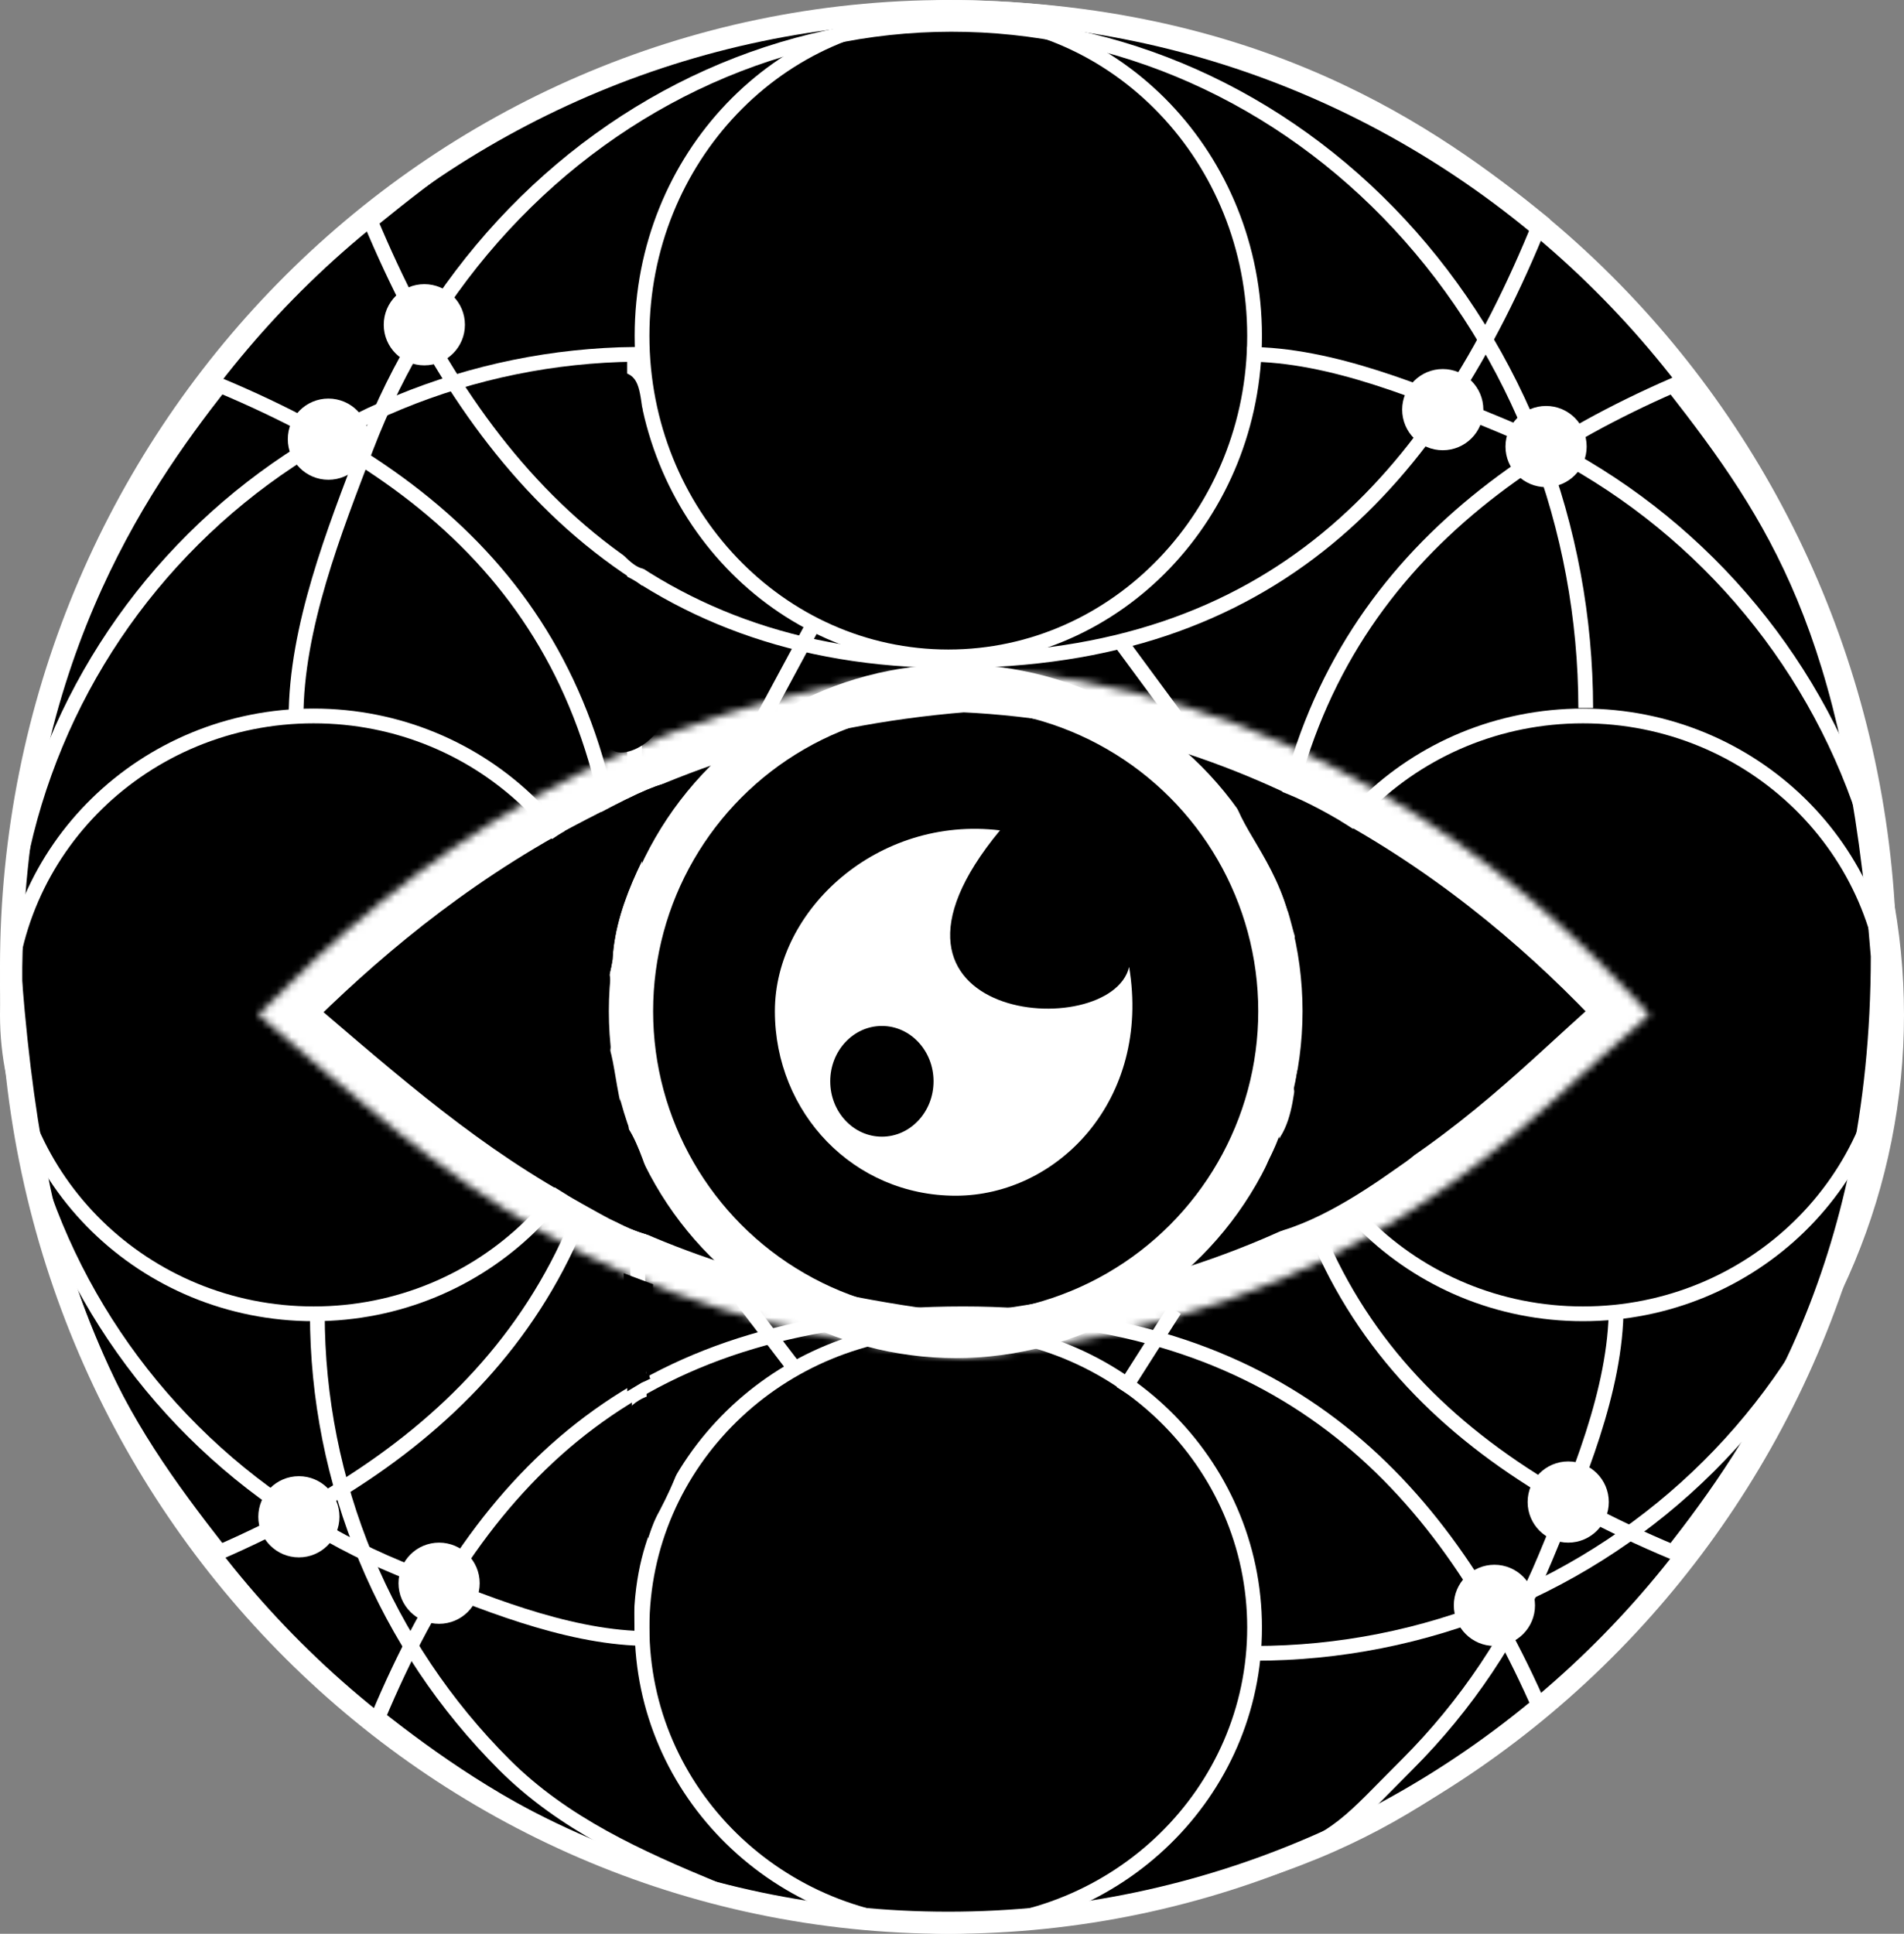 <svg width="258" height="262" viewBox="0 0 258 262" fill="none" xmlns="http://www.w3.org/2000/svg">
<rect x="0" y="0" width="258" height="262" fill="#808080" stroke="none"/>
<path d="M255.5 131C255.5 202.548 198.613 260.5 128.5 260.5C58.387 260.5 1.5 202.548 1.5 131C1.5 59.452 58.387 1.5 128.5 1.5C198.613 1.5 255.5 59.452 255.5 131Z" fill="black" stroke="white" stroke-width="3"/>
<path d="M170 220.5C170 242.845 151.442 261 128.5 261C105.558 261 87 242.845 87 220.5C87 198.155 105.558 180 128.5 180C151.442 180 170 198.155 170 220.5Z" stroke="white" stroke-width="2"/>
<path d="M256 137.5C256 159.845 237.442 178 214.5 178C191.558 178 173 159.845 173 137.5C173 115.155 191.558 97 214.5 97C237.442 97 256 115.155 256 137.5Z" stroke="white" stroke-width="2"/>
<path d="M170 45.5C170 69.568 151.377 89 128.5 89C105.623 89 87 69.568 87 45.5C87 21.432 105.623 2 128.5 2C151.377 2 170 21.432 170 45.5Z" stroke="white" stroke-width="2"/>
<path d="M84 137.5C84 159.845 65.442 178 42.5 178C19.558 178 1 159.845 1 137.5C1 115.155 19.558 97 42.5 97C65.442 97 84 115.155 84 137.5Z" stroke="white" stroke-width="2"/>
<path d="M187.604 80.736C197.261 68.225 210.838 59.146 226.689 52.225C233.723 61.224 239.737 69.52 244.451 80.883C249.271 92.499 252.754 107.378 254.5 129.539C254.49 172.213 237.633 196.282 226.682 210.284C209.607 203.12 196.028 194.069 186.676 181.575C177.206 168.923 172 152.647 172 131C172 109.696 177.816 93.417 187.604 80.736Z" stroke="white" stroke-width="2"/>
<path d="M68.896 181.764C59.239 194.275 45.662 203.354 29.811 210.275C22.777 201.276 16.763 192.98 12.049 181.617C7.229 170.001 3.746 155.122 2 132.961C2.01 90.287 18.867 66.218 29.817 52.216C46.892 59.38 60.472 68.431 69.824 80.925C79.294 93.576 84.5 109.853 84.5 131.5C84.5 152.804 78.684 169.083 68.896 181.764Z" stroke="white" stroke-width="2"/>
<path d="M78.74 72.022C66.225 61.336 57.162 46.55 50.211 29.985C59.25 22.649 67.578 16.378 78.987 11.463C90.637 6.445 105.558 2.818 127.785 1C170.61 1.011 194.753 18.586 208.798 29.991C201.6 47.827 192.444 62.617 179.823 72.986C167.063 83.47 150.681 89.5 129 89.5C107.664 89.5 91.407 82.837 78.74 72.022Z" stroke="white" stroke-width="2"/>
<path d="M180.52 193.109C192.903 202.518 201.858 215.845 208.775 231.689C199.765 238.747 191.591 245.003 180.347 249.96C168.86 255.024 154.112 258.755 131.961 260.5C89.287 260.49 65.218 243.633 51.216 232.682C58.38 215.607 67.431 202.028 79.925 192.676C92.576 183.206 108.853 178 130.5 178C151.813 178 167.968 183.572 180.52 193.109Z" stroke="white" stroke-width="2"/>
<mask id="path-10-inside-1_56_87" fill="white">
<path d="M223.5 137.475C206.5 151.5 186.5 178 130.5 184C79.5 178 61.5 160 35 137.475C54 118 83.5 94.281 130.5 90.5C174.5 92.5 205.5 117.5 223.5 137.475Z"/>
</mask>
<path d="M223.5 137.475L227.318 142.103L232.153 138.114L227.957 133.458L223.5 137.475ZM130.5 184L129.799 189.959L130.469 190.038L131.139 189.966L130.5 184ZM35 137.475L30.705 133.285C29.544 134.475 28.929 136.093 29.006 137.754C29.084 139.415 29.847 140.969 31.114 142.046L35 137.475ZM130.5 90.5L130.772 84.506L130.395 84.489L130.019 84.519L130.5 90.5ZM219.682 132.846C210.33 140.562 202.173 149.786 188.368 158.708C175.03 167.327 156.927 175.134 129.861 178.034L131.139 189.966C160.073 186.866 179.97 178.423 194.882 168.786C209.327 159.451 219.67 148.413 227.318 142.103L219.682 132.846ZM131.201 178.041C106.367 175.119 89.912 169.327 76.528 161.718C62.957 154.003 52.355 144.352 38.886 132.903L31.114 142.046C44.145 153.123 55.793 163.734 70.597 172.15C85.588 180.673 103.633 186.881 129.799 189.959L131.201 178.041ZM39.295 141.665C57.779 122.719 86.006 100.099 130.981 96.481L130.019 84.519C80.994 88.463 50.221 113.281 30.705 133.285L39.295 141.665ZM130.228 96.494C171.967 98.391 201.577 122.11 219.043 141.491L227.957 133.458C209.423 112.89 177.033 86.609 130.772 84.506L130.228 96.494Z" fill="white" mask="url(#path-10-inside-1_56_87)"/>
<circle cx="129.5" cy="137" r="44" stroke="white" stroke-width="6"/>
<path d="M153 131C156 149 143.307 162 129.5 162C115.693 162 105 150.807 105 137C105 123.193 119 110.5 135.5 112.5C114 138.5 150.5 141.5 153 131Z" fill="white"/>
<ellipse cx="119.5" cy="146.5" rx="7" ry="7.5" fill="black"/>
<path d="M84.5 151.274C85.5 167.274 85.822 166.904 81 164.274C75.5 161.274 68 156.774 64.5 151.274C73.5 147.774 72.977 141.274 78.5 141.274C83.5 138 82.5 143.5 84.5 151.274Z" fill="black"/>
<path d="M166.824 106.797C169 102.501 195.5 117.501 190.221 121.502C185.228 125.285 184.902 135.779 179.995 140.071C177.697 131.325 176.574 131.376 174.965 125.082C172.644 116.008 167.835 112.294 166.824 106.797Z" fill="black"/>
<path d="M179.502 149.502C194.312 155.638 193.62 155.186 189.138 158.36C184.025 161.981 176.686 166.739 170.207 167.464C171.021 157.842 171.073 158.961 173.501 154.001C177.002 148.501 174 138.001 179.502 149.502Z" fill="black"/>
<path d="M86.988 221.986C76.451 221.7 65.149 217.04 55.106 212.899C54.762 212.757 54.418 212.615 54.077 212.474C43.644 208.178 34.166 201.88 26.182 193.941C18.198 186.002 11.865 176.578 7.544 166.206C3.224 155.834 1 144.718 1 133.491C1 122.265 3.224 111.149 7.544 100.777C11.865 90.405 18.198 80.981 26.182 73.042C34.166 65.103 43.644 58.805 54.077 54.508C64.201 50.339 75.031 48.132 85.983 48.006L85.983 133.491L85.983 133.503L86.988 221.986Z" stroke="white" stroke-width="2"/>
<path d="M92.476 70.309C88.863 79.782 86.644 77.835 82.96 73.485C80.017 70.01 76.784 65.876 75.875 61.611C82.257 63.943 76.034 50.466 83.289 50.36C89.537 50.268 84.055 57.77 92.476 70.309Z" fill="black"/>
<path d="M90.578 93.959C91.081 101.159 81.747 104.474 82.384 99.748C82.823 96.491 77.997 93.327 77.278 89.809C82.478 91.701 74.153 71.937 84.233 77.767C93.219 81.796 83.328 83.66 90.578 93.959Z" fill="black"/>
<path d="M83 130C81.5 140 73.296 143 74.296 137.5C74.985 133.71 70.224 130.407 69.735 126.4C74.974 128.207 63.247 118.501 78.747 111.5C104.5 97.499 83.814 113.272 83 130Z" fill="black"/>
<path d="M83 130C81.5 140 73.296 143 74.296 137.5C74.985 133.71 70.224 130.407 69.735 126.4C74.974 128.207 63.247 118.501 78.747 111.5C104.5 97.499 83.814 113.272 83 130Z" fill="black"/>
<path d="M90.268 164.505C95.001 171.498 79.001 164.635 80.001 162.135C80.621 160.584 79.517 161.403 78.767 159.506C82.324 160.908 73.589 152.54 82.767 151.006C86.501 151.498 88 162.137 90.268 164.505Z" fill="black"/>
<path d="M90.268 164.505C95.001 171.498 79.001 164.635 80.001 162.135C80.621 160.584 79.517 161.403 78.767 159.506C82.324 160.908 73.589 152.54 82.767 151.006C86.501 151.498 88 162.137 90.268 164.505Z" fill="black"/>
<path d="M88 181.5L87.5 187L85.001 188.5L84.501 172.5L88.501 174L88 181.5Z" fill="black"/>
<path d="M88.022 186.583C88.022 186.86 88.522 186.583 87.522 187.083C86.522 187.583 87.022 186.86 87.022 186.583C87.022 186.307 87.245 186.083 87.522 186.083C87.798 186.083 88.022 186.307 88.022 186.583Z" fill="black"/>
<path d="M93 195C93 198.314 86.501 212 83.5 211.5C73.501 208.5 84.233 198.314 84.233 195C83.201 192 86.001 189.5 88.359 189C90.922 189 93 191.686 93 195Z" fill="black"/>
<path d="M91.501 198.5C92.349 201.703 86.038 205.98 85.88 219.987C75.446 219.647 83.213 207.053 82.365 203.849C80.599 201.213 82.665 198.08 84.817 196.993C87.295 196.337 90.652 195.297 91.501 198.5Z" fill="black"/>
<path d="M40.118 97.24C40.102 85.062 45.301 71.911 49.602 60.654C53.903 49.397 60.215 39.165 68.178 30.543C76.141 21.921 85.6 15.077 96.013 10.402C106.426 5.728 117.59 3.314 128.868 3.299C140.146 3.284 151.317 5.668 161.743 10.315C172.168 14.961 181.645 21.779 189.631 30.38C197.617 38.981 203.957 49.196 208.288 60.441C212.619 71.687 214.856 83.743 214.873 95.922" stroke="white" stroke-width="2"/>
<path d="M219 177.006C219 188.348 213.746 200.589 209.399 211.068C205.052 221.547 198.682 231.068 190.65 239.088C182.619 247.108 181.994 248.666 171.5 253.006C161.006 257.347 140.358 260.506 129 260.506C117.642 260.506 107.107 258.703 97 256.006C86.506 251.666 76.364 247.108 68.333 239.088C60.301 231.068 53.93 221.547 49.584 211.068C45.237 200.589 43 189.359 43 178.017" stroke="white" stroke-width="2"/>
<path d="M169 48C180.423 48 192.751 53.254 203.304 57.601C213.857 61.947 223.446 68.318 231.523 76.35C239.6 84.381 246.008 93.916 250.379 104.41C254.75 114.903 257 126.15 257 137.509C257 148.867 254.75 160.114 250.379 170.607C246.008 181.101 239.6 190.636 231.523 198.667C223.446 206.699 213.857 213.07 203.304 217.416C192.751 221.763 181.44 224 170.017 224" stroke="white" stroke-width="2"/>
<circle cx="40.5" cy="205.5" r="5.5" fill="white"/>
<circle cx="59.5" cy="214.5" r="5.5" fill="white"/>
<circle cx="202.5" cy="217.5" r="5.5" fill="white"/>
<circle cx="212.5" cy="203.5" r="5.5" fill="white"/>
<circle cx="209.5" cy="60.5" r="5.5" fill="white"/>
<circle cx="195.5" cy="55.5" r="5.5" fill="white"/>
<path d="M63 44C63 47.038 60.538 49.5 57.5 49.5C54.462 49.5 52 47.038 52 44C52 40.962 54.462 38.5 57.5 38.5C60.538 38.5 63 40.962 63 44Z" fill="white"/>
<circle cx="44.5" cy="59.5" r="5.5" fill="white"/>
<line x1="152.156" y1="188.463" x2="159.156" y2="177.463" stroke="white" stroke-width="2"/>
<line x1="108.116" y1="185.971" x2="100.205" y2="175.607" stroke="white" stroke-width="2"/>
<path d="M159.238 97.02L152 87.202" stroke="white" stroke-width="2"/>
<path d="M103 98L110 85" stroke="white" stroke-width="2"/>
</svg>
